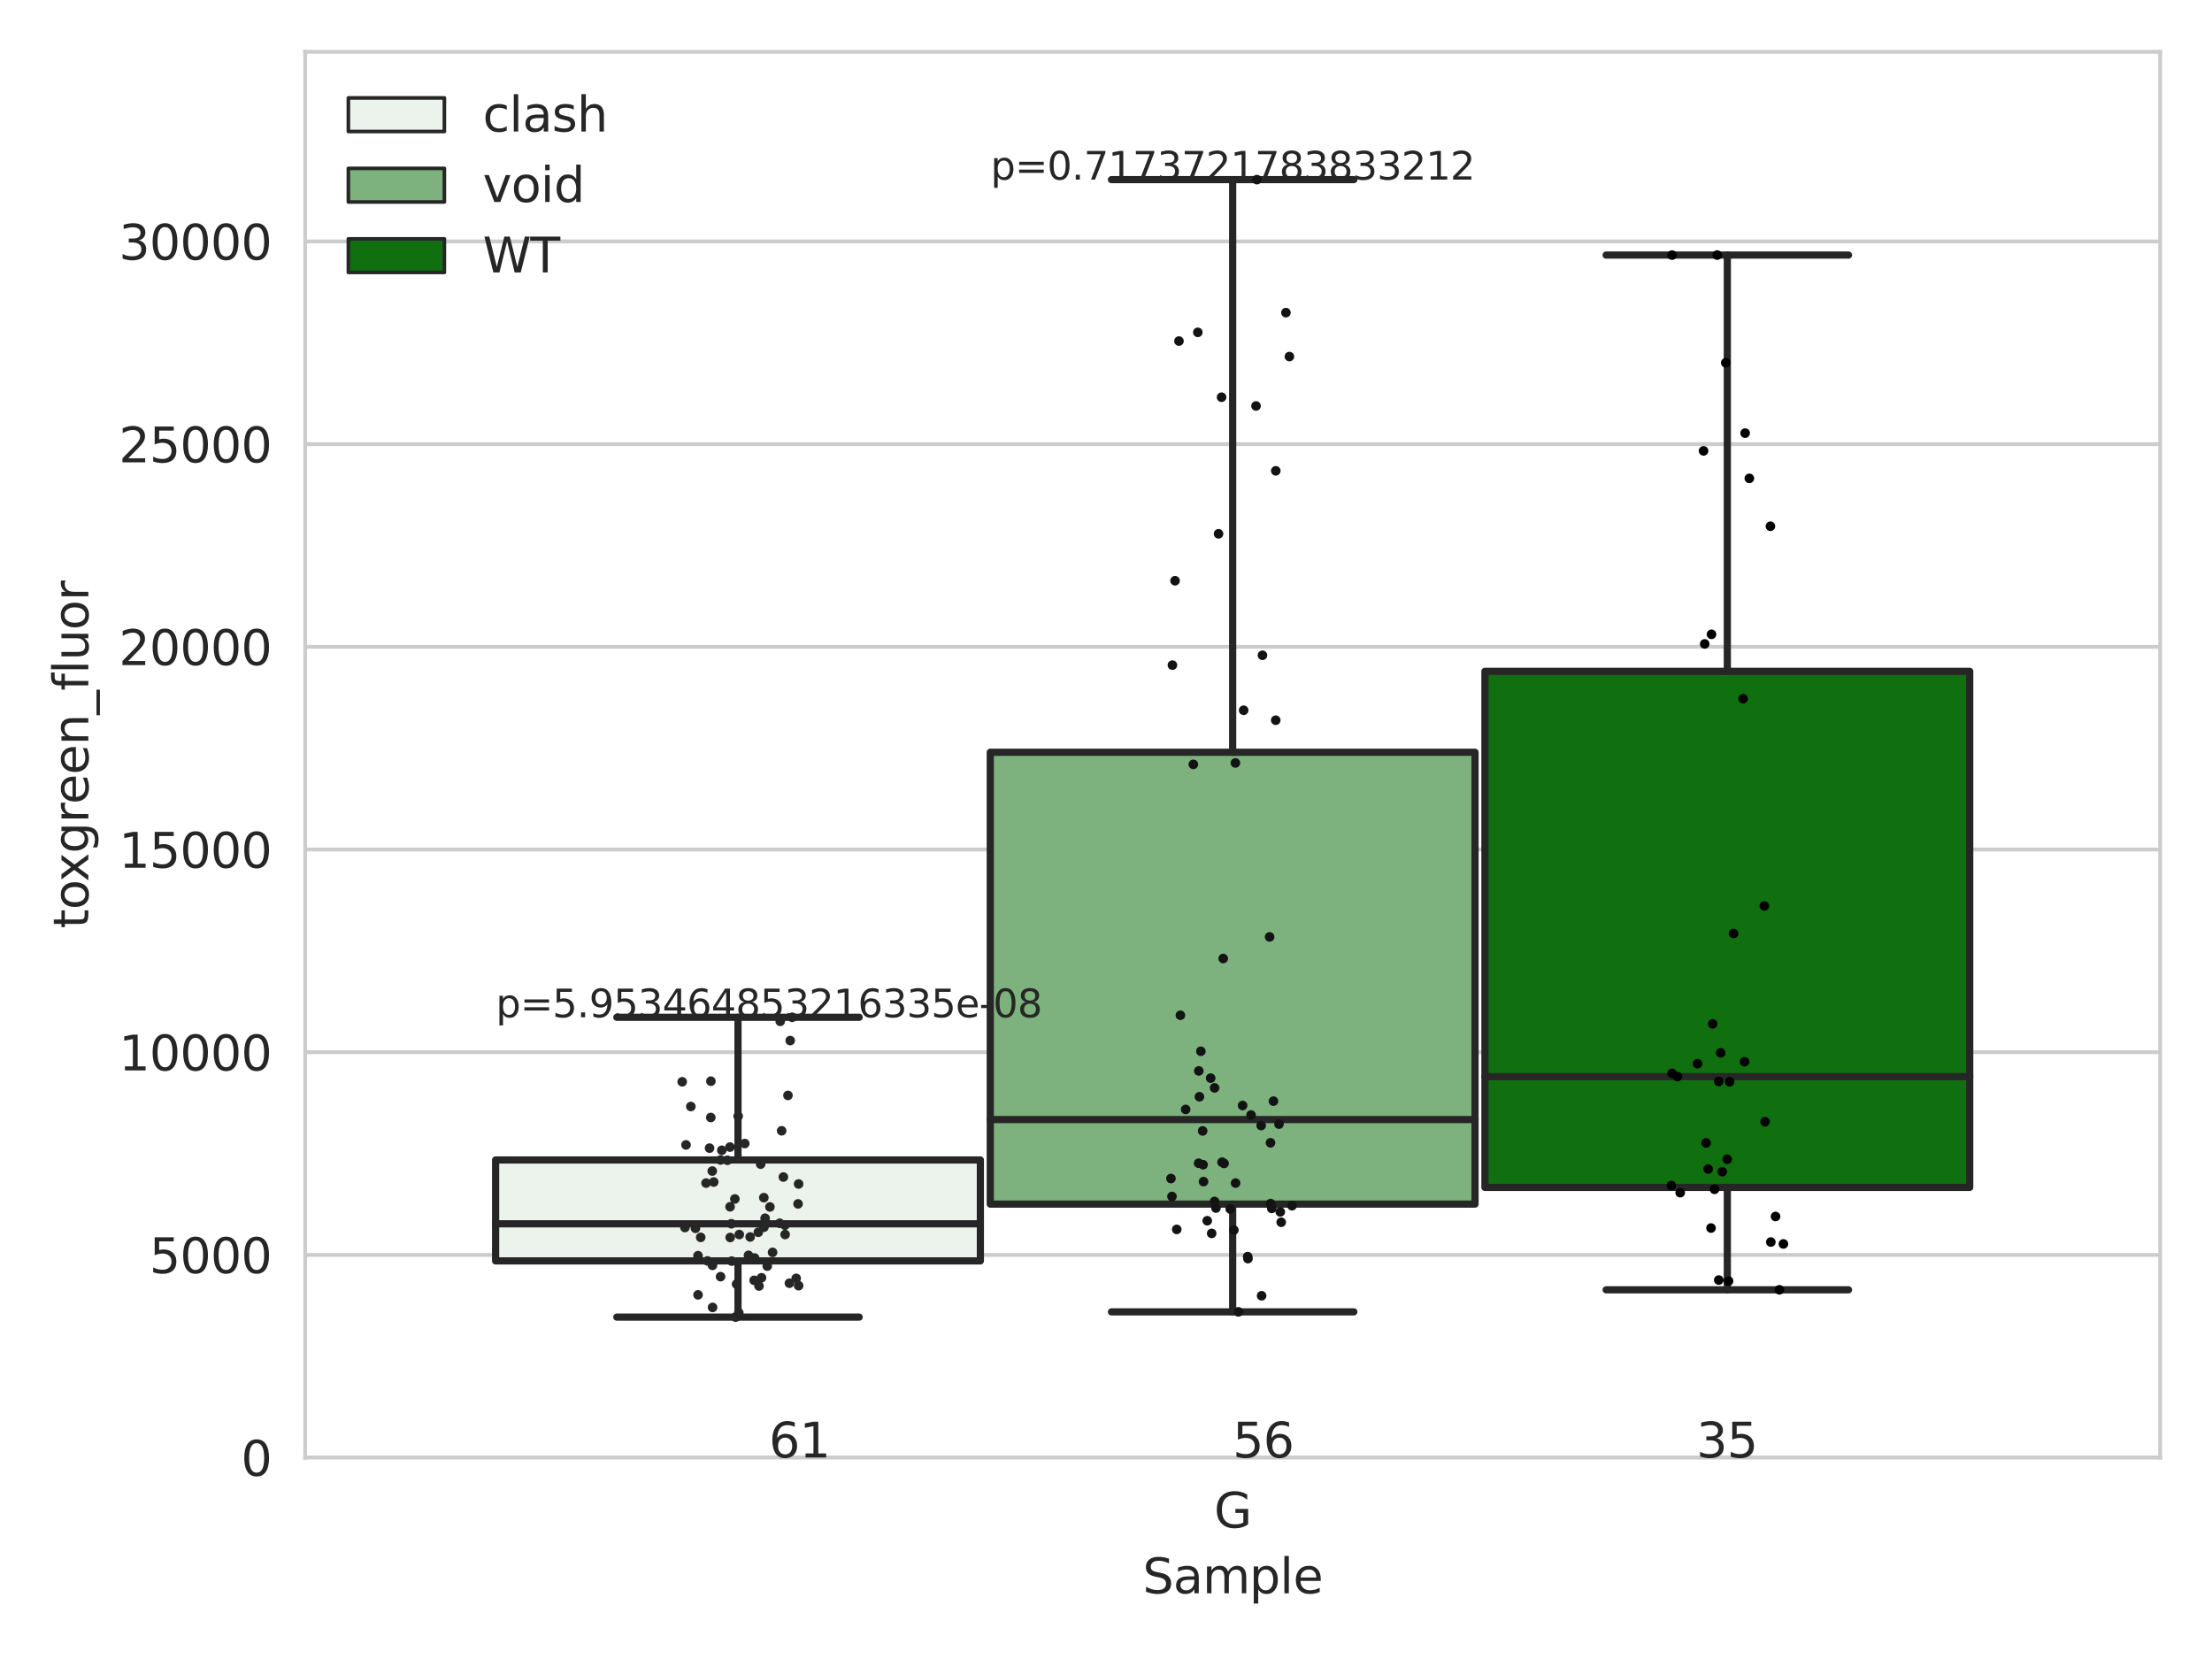 <?xml version="1.0" encoding="utf-8" standalone="no"?>
<!DOCTYPE svg PUBLIC "-//W3C//DTD SVG 1.1//EN"
  "http://www.w3.org/Graphics/SVG/1.1/DTD/svg11.dtd">
<svg xmlns:xlink="http://www.w3.org/1999/xlink" width="460.8pt" height="345.6pt" viewBox="0 0 460.8 345.6" xmlns="http://www.w3.org/2000/svg" version="1.1">
 <defs>
  <style type="text/css">*{stroke-linejoin: round; stroke-linecap: butt}</style>
 </defs>
 <g id="figure_1">
  <g id="patch_1">
   <path d="M 0 345.6 
L 460.8 345.6 
L 460.8 0 
L 0 0 
z
" style="fill: #ffffff"/>
  </g>
  <g id="axes_1">
   <g id="patch_2">
    <path d="M 63.571 303.64 
L 450 303.64 
L 450 10.8 
L 63.571 10.8 
z
" style="fill: #ffffff"/>
   </g>
   <g id="matplotlib.axis_1">
    <g id="xtick_1">
     <g id="text_1">
      <!-- G -->
      <g style="fill: #262626" transform="translate(252.911 318.238)scale(0.1 -0.1)">
       <defs>
        <path id="DejaVuSans-47" d="M 3809 666 
L 3809 1919 
L 2778 1919 
L 2778 2438 
L 4434 2438 
L 4434 434 
Q 4069 175 3628 42 
Q 3188 -91 2688 -91 
Q 1594 -91 976 548 
Q 359 1188 359 2328 
Q 359 3472 976 4111 
Q 1594 4750 2688 4750 
Q 3144 4750 3555 4637 
Q 3966 4525 4313 4306 
L 4313 3634 
Q 3963 3931 3569 4081 
Q 3175 4231 2741 4231 
Q 1884 4231 1454 3753 
Q 1025 3275 1025 2328 
Q 1025 1384 1454 906 
Q 1884 428 2741 428 
Q 3075 428 3337 486 
Q 3600 544 3809 666 
z
" transform="scale(0.016)"/>
       </defs>
       <use xlink:href="#DejaVuSans-47"/>
      </g>
     </g>
    </g>
    <g id="text_2">
     <!-- Sample -->
     <g style="fill: #262626" transform="translate(238.037 331.917)scale(0.1 -0.1)">
      <defs>
       <path id="DejaVuSans-53" d="M 3425 4513 
L 3425 3897 
Q 3066 4069 2747 4153 
Q 2428 4238 2131 4238 
Q 1616 4238 1336 4038 
Q 1056 3838 1056 3469 
Q 1056 3159 1242 3001 
Q 1428 2844 1947 2747 
L 2328 2669 
Q 3034 2534 3370 2195 
Q 3706 1856 3706 1288 
Q 3706 609 3251 259 
Q 2797 -91 1919 -91 
Q 1588 -91 1214 -16 
Q 841 59 441 206 
L 441 856 
Q 825 641 1194 531 
Q 1563 422 1919 422 
Q 2459 422 2753 634 
Q 3047 847 3047 1241 
Q 3047 1584 2836 1778 
Q 2625 1972 2144 2069 
L 1759 2144 
Q 1053 2284 737 2584 
Q 422 2884 422 3419 
Q 422 4038 858 4394 
Q 1294 4750 2059 4750 
Q 2388 4750 2728 4690 
Q 3069 4631 3425 4513 
z
" transform="scale(0.016)"/>
       <path id="DejaVuSans-61" d="M 2194 1759 
Q 1497 1759 1228 1600 
Q 959 1441 959 1056 
Q 959 750 1161 570 
Q 1363 391 1709 391 
Q 2188 391 2477 730 
Q 2766 1069 2766 1631 
L 2766 1759 
L 2194 1759 
z
M 3341 1997 
L 3341 0 
L 2766 0 
L 2766 531 
Q 2569 213 2275 61 
Q 1981 -91 1556 -91 
Q 1019 -91 701 211 
Q 384 513 384 1019 
Q 384 1609 779 1909 
Q 1175 2209 1959 2209 
L 2766 2209 
L 2766 2266 
Q 2766 2663 2505 2880 
Q 2244 3097 1772 3097 
Q 1472 3097 1187 3025 
Q 903 2953 641 2809 
L 641 3341 
Q 956 3463 1253 3523 
Q 1550 3584 1831 3584 
Q 2591 3584 2966 3190 
Q 3341 2797 3341 1997 
z
" transform="scale(0.016)"/>
       <path id="DejaVuSans-6d" d="M 3328 2828 
Q 3544 3216 3844 3400 
Q 4144 3584 4550 3584 
Q 5097 3584 5394 3201 
Q 5691 2819 5691 2113 
L 5691 0 
L 5113 0 
L 5113 2094 
Q 5113 2597 4934 2840 
Q 4756 3084 4391 3084 
Q 3944 3084 3684 2787 
Q 3425 2491 3425 1978 
L 3425 0 
L 2847 0 
L 2847 2094 
Q 2847 2600 2669 2842 
Q 2491 3084 2119 3084 
Q 1678 3084 1418 2786 
Q 1159 2488 1159 1978 
L 1159 0 
L 581 0 
L 581 3500 
L 1159 3500 
L 1159 2956 
Q 1356 3278 1631 3431 
Q 1906 3584 2284 3584 
Q 2666 3584 2933 3390 
Q 3200 3197 3328 2828 
z
" transform="scale(0.016)"/>
       <path id="DejaVuSans-70" d="M 1159 525 
L 1159 -1331 
L 581 -1331 
L 581 3500 
L 1159 3500 
L 1159 2969 
Q 1341 3281 1617 3432 
Q 1894 3584 2278 3584 
Q 2916 3584 3314 3078 
Q 3713 2572 3713 1747 
Q 3713 922 3314 415 
Q 2916 -91 2278 -91 
Q 1894 -91 1617 61 
Q 1341 213 1159 525 
z
M 3116 1747 
Q 3116 2381 2855 2742 
Q 2594 3103 2138 3103 
Q 1681 3103 1420 2742 
Q 1159 2381 1159 1747 
Q 1159 1113 1420 752 
Q 1681 391 2138 391 
Q 2594 391 2855 752 
Q 3116 1113 3116 1747 
z
" transform="scale(0.016)"/>
       <path id="DejaVuSans-6c" d="M 603 4863 
L 1178 4863 
L 1178 0 
L 603 0 
L 603 4863 
z
" transform="scale(0.016)"/>
       <path id="DejaVuSans-65" d="M 3597 1894 
L 3597 1613 
L 953 1613 
Q 991 1019 1311 708 
Q 1631 397 2203 397 
Q 2534 397 2845 478 
Q 3156 559 3463 722 
L 3463 178 
Q 3153 47 2828 -22 
Q 2503 -91 2169 -91 
Q 1331 -91 842 396 
Q 353 884 353 1716 
Q 353 2575 817 3079 
Q 1281 3584 2069 3584 
Q 2775 3584 3186 3129 
Q 3597 2675 3597 1894 
z
M 3022 2063 
Q 3016 2534 2758 2815 
Q 2500 3097 2075 3097 
Q 1594 3097 1305 2825 
Q 1016 2553 972 2059 
L 3022 2063 
z
" transform="scale(0.016)"/>
      </defs>
      <use xlink:href="#DejaVuSans-53"/>
      <use xlink:href="#DejaVuSans-61" x="63.477"/>
      <use xlink:href="#DejaVuSans-6d" x="124.756"/>
      <use xlink:href="#DejaVuSans-70" x="222.168"/>
      <use xlink:href="#DejaVuSans-6c" x="285.645"/>
      <use xlink:href="#DejaVuSans-65" x="313.428"/>
     </g>
    </g>
   </g>
   <g id="matplotlib.axis_2">
    <g id="ytick_1">
     <g id="line2d_1">
      <path d="M 63.571 303.64 
L 450 303.64 
" clip-path="url(#p4c6f802b1c)" style="fill: none; stroke: #cccccc; stroke-width: 0.8; stroke-linecap: round"/>
     </g>
     <g id="text_3">
      <!-- 0 -->
      <g style="fill: #262626" transform="translate(50.209 307.439)scale(0.1 -0.1)">
       <defs>
        <path id="DejaVuSans-30" d="M 2034 4250 
Q 1547 4250 1301 3770 
Q 1056 3291 1056 2328 
Q 1056 1369 1301 889 
Q 1547 409 2034 409 
Q 2525 409 2770 889 
Q 3016 1369 3016 2328 
Q 3016 3291 2770 3770 
Q 2525 4250 2034 4250 
z
M 2034 4750 
Q 2819 4750 3233 4129 
Q 3647 3509 3647 2328 
Q 3647 1150 3233 529 
Q 2819 -91 2034 -91 
Q 1250 -91 836 529 
Q 422 1150 422 2328 
Q 422 3509 836 4129 
Q 1250 4750 2034 4750 
z
" transform="scale(0.016)"/>
       </defs>
       <use xlink:href="#DejaVuSans-30"/>
      </g>
     </g>
    </g>
    <g id="ytick_2">
     <g id="line2d_2">
      <path d="M 63.571 261.416 
L 450 261.416 
" clip-path="url(#p4c6f802b1c)" style="fill: none; stroke: #cccccc; stroke-width: 0.8; stroke-linecap: round"/>
     </g>
     <g id="text_4">
      <!-- 5000 -->
      <g style="fill: #262626" transform="translate(31.121 265.215)scale(0.1 -0.1)">
       <defs>
        <path id="DejaVuSans-35" d="M 691 4666 
L 3169 4666 
L 3169 4134 
L 1269 4134 
L 1269 2991 
Q 1406 3038 1543 3061 
Q 1681 3084 1819 3084 
Q 2600 3084 3056 2656 
Q 3513 2228 3513 1497 
Q 3513 744 3044 326 
Q 2575 -91 1722 -91 
Q 1428 -91 1123 -41 
Q 819 9 494 109 
L 494 744 
Q 775 591 1075 516 
Q 1375 441 1709 441 
Q 2250 441 2565 725 
Q 2881 1009 2881 1497 
Q 2881 1984 2565 2268 
Q 2250 2553 1709 2553 
Q 1456 2553 1204 2497 
Q 953 2441 691 2322 
L 691 4666 
z
" transform="scale(0.016)"/>
       </defs>
       <use xlink:href="#DejaVuSans-35"/>
       <use xlink:href="#DejaVuSans-30" x="63.623"/>
       <use xlink:href="#DejaVuSans-30" x="127.246"/>
       <use xlink:href="#DejaVuSans-30" x="190.869"/>
      </g>
     </g>
    </g>
    <g id="ytick_3">
     <g id="line2d_3">
      <path d="M 63.571 219.192 
L 450 219.192 
" clip-path="url(#p4c6f802b1c)" style="fill: none; stroke: #cccccc; stroke-width: 0.8; stroke-linecap: round"/>
     </g>
     <g id="text_5">
      <!-- 10000 -->
      <g style="fill: #262626" transform="translate(24.759 222.991)scale(0.1 -0.1)">
       <defs>
        <path id="DejaVuSans-31" d="M 794 531 
L 1825 531 
L 1825 4091 
L 703 3866 
L 703 4441 
L 1819 4666 
L 2450 4666 
L 2450 531 
L 3481 531 
L 3481 0 
L 794 0 
L 794 531 
z
" transform="scale(0.016)"/>
       </defs>
       <use xlink:href="#DejaVuSans-31"/>
       <use xlink:href="#DejaVuSans-30" x="63.623"/>
       <use xlink:href="#DejaVuSans-30" x="127.246"/>
       <use xlink:href="#DejaVuSans-30" x="190.869"/>
       <use xlink:href="#DejaVuSans-30" x="254.492"/>
      </g>
     </g>
    </g>
    <g id="ytick_4">
     <g id="line2d_4">
      <path d="M 63.571 176.968 
L 450 176.968 
" clip-path="url(#p4c6f802b1c)" style="fill: none; stroke: #cccccc; stroke-width: 0.8; stroke-linecap: round"/>
     </g>
     <g id="text_6">
      <!-- 15000 -->
      <g style="fill: #262626" transform="translate(24.759 180.767)scale(0.1 -0.1)">
       <use xlink:href="#DejaVuSans-31"/>
       <use xlink:href="#DejaVuSans-35" x="63.623"/>
       <use xlink:href="#DejaVuSans-30" x="127.246"/>
       <use xlink:href="#DejaVuSans-30" x="190.869"/>
       <use xlink:href="#DejaVuSans-30" x="254.492"/>
      </g>
     </g>
    </g>
    <g id="ytick_5">
     <g id="line2d_5">
      <path d="M 63.571 134.744 
L 450 134.744 
" clip-path="url(#p4c6f802b1c)" style="fill: none; stroke: #cccccc; stroke-width: 0.8; stroke-linecap: round"/>
     </g>
     <g id="text_7">
      <!-- 20000 -->
      <g style="fill: #262626" transform="translate(24.759 138.543)scale(0.1 -0.1)">
       <defs>
        <path id="DejaVuSans-32" d="M 1228 531 
L 3431 531 
L 3431 0 
L 469 0 
L 469 531 
Q 828 903 1448 1529 
Q 2069 2156 2228 2338 
Q 2531 2678 2651 2914 
Q 2772 3150 2772 3378 
Q 2772 3750 2511 3984 
Q 2250 4219 1831 4219 
Q 1534 4219 1204 4116 
Q 875 4013 500 3803 
L 500 4441 
Q 881 4594 1212 4672 
Q 1544 4750 1819 4750 
Q 2544 4750 2975 4387 
Q 3406 4025 3406 3419 
Q 3406 3131 3298 2873 
Q 3191 2616 2906 2266 
Q 2828 2175 2409 1742 
Q 1991 1309 1228 531 
z
" transform="scale(0.016)"/>
       </defs>
       <use xlink:href="#DejaVuSans-32"/>
       <use xlink:href="#DejaVuSans-30" x="63.623"/>
       <use xlink:href="#DejaVuSans-30" x="127.246"/>
       <use xlink:href="#DejaVuSans-30" x="190.869"/>
       <use xlink:href="#DejaVuSans-30" x="254.492"/>
      </g>
     </g>
    </g>
    <g id="ytick_6">
     <g id="line2d_6">
      <path d="M 63.571 92.519 
L 450 92.519 
" clip-path="url(#p4c6f802b1c)" style="fill: none; stroke: #cccccc; stroke-width: 0.8; stroke-linecap: round"/>
     </g>
     <g id="text_8">
      <!-- 25000 -->
      <g style="fill: #262626" transform="translate(24.759 96.319)scale(0.1 -0.1)">
       <use xlink:href="#DejaVuSans-32"/>
       <use xlink:href="#DejaVuSans-35" x="63.623"/>
       <use xlink:href="#DejaVuSans-30" x="127.246"/>
       <use xlink:href="#DejaVuSans-30" x="190.869"/>
       <use xlink:href="#DejaVuSans-30" x="254.492"/>
      </g>
     </g>
    </g>
    <g id="ytick_7">
     <g id="line2d_7">
      <path d="M 63.571 50.295 
L 450 50.295 
" clip-path="url(#p4c6f802b1c)" style="fill: none; stroke: #cccccc; stroke-width: 0.8; stroke-linecap: round"/>
     </g>
     <g id="text_9">
      <!-- 30000 -->
      <g style="fill: #262626" transform="translate(24.759 54.095)scale(0.1 -0.1)">
       <defs>
        <path id="DejaVuSans-33" d="M 2597 2516 
Q 3050 2419 3304 2112 
Q 3559 1806 3559 1356 
Q 3559 666 3084 287 
Q 2609 -91 1734 -91 
Q 1441 -91 1130 -33 
Q 819 25 488 141 
L 488 750 
Q 750 597 1062 519 
Q 1375 441 1716 441 
Q 2309 441 2620 675 
Q 2931 909 2931 1356 
Q 2931 1769 2642 2001 
Q 2353 2234 1838 2234 
L 1294 2234 
L 1294 2753 
L 1863 2753 
Q 2328 2753 2575 2939 
Q 2822 3125 2822 3475 
Q 2822 3834 2567 4026 
Q 2313 4219 1838 4219 
Q 1578 4219 1281 4162 
Q 984 4106 628 3988 
L 628 4550 
Q 988 4650 1302 4700 
Q 1616 4750 1894 4750 
Q 2613 4750 3031 4423 
Q 3450 4097 3450 3541 
Q 3450 3153 3228 2886 
Q 3006 2619 2597 2516 
z
" transform="scale(0.016)"/>
       </defs>
       <use xlink:href="#DejaVuSans-33"/>
       <use xlink:href="#DejaVuSans-30" x="63.623"/>
       <use xlink:href="#DejaVuSans-30" x="127.246"/>
       <use xlink:href="#DejaVuSans-30" x="190.869"/>
       <use xlink:href="#DejaVuSans-30" x="254.492"/>
      </g>
     </g>
    </g>
    <g id="text_10">
     <!-- toxgreen_fluor -->
     <g style="fill: #262626" transform="translate(18.401 193.415)rotate(-90)scale(0.1 -0.1)">
      <defs>
       <path id="DejaVuSans-74" d="M 1172 4494 
L 1172 3500 
L 2356 3500 
L 2356 3053 
L 1172 3053 
L 1172 1153 
Q 1172 725 1289 603 
Q 1406 481 1766 481 
L 2356 481 
L 2356 0 
L 1766 0 
Q 1100 0 847 248 
Q 594 497 594 1153 
L 594 3053 
L 172 3053 
L 172 3500 
L 594 3500 
L 594 4494 
L 1172 4494 
z
" transform="scale(0.016)"/>
       <path id="DejaVuSans-6f" d="M 1959 3097 
Q 1497 3097 1228 2736 
Q 959 2375 959 1747 
Q 959 1119 1226 758 
Q 1494 397 1959 397 
Q 2419 397 2687 759 
Q 2956 1122 2956 1747 
Q 2956 2369 2687 2733 
Q 2419 3097 1959 3097 
z
M 1959 3584 
Q 2709 3584 3137 3096 
Q 3566 2609 3566 1747 
Q 3566 888 3137 398 
Q 2709 -91 1959 -91 
Q 1206 -91 779 398 
Q 353 888 353 1747 
Q 353 2609 779 3096 
Q 1206 3584 1959 3584 
z
" transform="scale(0.016)"/>
       <path id="DejaVuSans-78" d="M 3513 3500 
L 2247 1797 
L 3578 0 
L 2900 0 
L 1881 1375 
L 863 0 
L 184 0 
L 1544 1831 
L 300 3500 
L 978 3500 
L 1906 2253 
L 2834 3500 
L 3513 3500 
z
" transform="scale(0.016)"/>
       <path id="DejaVuSans-67" d="M 2906 1791 
Q 2906 2416 2648 2759 
Q 2391 3103 1925 3103 
Q 1463 3103 1205 2759 
Q 947 2416 947 1791 
Q 947 1169 1205 825 
Q 1463 481 1925 481 
Q 2391 481 2648 825 
Q 2906 1169 2906 1791 
z
M 3481 434 
Q 3481 -459 3084 -895 
Q 2688 -1331 1869 -1331 
Q 1566 -1331 1297 -1286 
Q 1028 -1241 775 -1147 
L 775 -588 
Q 1028 -725 1275 -790 
Q 1522 -856 1778 -856 
Q 2344 -856 2625 -561 
Q 2906 -266 2906 331 
L 2906 616 
Q 2728 306 2450 153 
Q 2172 0 1784 0 
Q 1141 0 747 490 
Q 353 981 353 1791 
Q 353 2603 747 3093 
Q 1141 3584 1784 3584 
Q 2172 3584 2450 3431 
Q 2728 3278 2906 2969 
L 2906 3500 
L 3481 3500 
L 3481 434 
z
" transform="scale(0.016)"/>
       <path id="DejaVuSans-72" d="M 2631 2963 
Q 2534 3019 2420 3045 
Q 2306 3072 2169 3072 
Q 1681 3072 1420 2755 
Q 1159 2438 1159 1844 
L 1159 0 
L 581 0 
L 581 3500 
L 1159 3500 
L 1159 2956 
Q 1341 3275 1631 3429 
Q 1922 3584 2338 3584 
Q 2397 3584 2469 3576 
Q 2541 3569 2628 3553 
L 2631 2963 
z
" transform="scale(0.016)"/>
       <path id="DejaVuSans-6e" d="M 3513 2113 
L 3513 0 
L 2938 0 
L 2938 2094 
Q 2938 2591 2744 2837 
Q 2550 3084 2163 3084 
Q 1697 3084 1428 2787 
Q 1159 2491 1159 1978 
L 1159 0 
L 581 0 
L 581 3500 
L 1159 3500 
L 1159 2956 
Q 1366 3272 1645 3428 
Q 1925 3584 2291 3584 
Q 2894 3584 3203 3211 
Q 3513 2838 3513 2113 
z
" transform="scale(0.016)"/>
       <path id="DejaVuSans-5f" d="M 3263 -1063 
L 3263 -1509 
L -63 -1509 
L -63 -1063 
L 3263 -1063 
z
" transform="scale(0.016)"/>
       <path id="DejaVuSans-66" d="M 2375 4863 
L 2375 4384 
L 1825 4384 
Q 1516 4384 1395 4259 
Q 1275 4134 1275 3809 
L 1275 3500 
L 2222 3500 
L 2222 3053 
L 1275 3053 
L 1275 0 
L 697 0 
L 697 3053 
L 147 3053 
L 147 3500 
L 697 3500 
L 697 3744 
Q 697 4328 969 4595 
Q 1241 4863 1831 4863 
L 2375 4863 
z
" transform="scale(0.016)"/>
       <path id="DejaVuSans-75" d="M 544 1381 
L 544 3500 
L 1119 3500 
L 1119 1403 
Q 1119 906 1312 657 
Q 1506 409 1894 409 
Q 2359 409 2629 706 
Q 2900 1003 2900 1516 
L 2900 3500 
L 3475 3500 
L 3475 0 
L 2900 0 
L 2900 538 
Q 2691 219 2414 64 
Q 2138 -91 1772 -91 
Q 1169 -91 856 284 
Q 544 659 544 1381 
z
M 1991 3584 
L 1991 3584 
z
" transform="scale(0.016)"/>
      </defs>
      <use xlink:href="#DejaVuSans-74"/>
      <use xlink:href="#DejaVuSans-6f" x="39.209"/>
      <use xlink:href="#DejaVuSans-78" x="97.266"/>
      <use xlink:href="#DejaVuSans-67" x="156.445"/>
      <use xlink:href="#DejaVuSans-72" x="219.922"/>
      <use xlink:href="#DejaVuSans-65" x="258.785"/>
      <use xlink:href="#DejaVuSans-65" x="320.309"/>
      <use xlink:href="#DejaVuSans-6e" x="381.832"/>
      <use xlink:href="#DejaVuSans-5f" x="445.211"/>
      <use xlink:href="#DejaVuSans-66" x="495.211"/>
      <use xlink:href="#DejaVuSans-6c" x="530.416"/>
      <use xlink:href="#DejaVuSans-75" x="558.199"/>
      <use xlink:href="#DejaVuSans-6f" x="621.578"/>
      <use xlink:href="#DejaVuSans-72" x="682.76"/>
     </g>
    </g>
   </g>
   <g id="patch_3">
    <path d="M 103.245 262.672 
L 204.231 262.672 
L 204.231 241.642 
L 103.245 241.642 
L 103.245 262.672 
z
" clip-path="url(#p4c6f802b1c)" style="fill: #ecf2ec; stroke: #262626; stroke-width: 1.5; stroke-linejoin: miter"/>
   </g>
   <g id="patch_4">
    <path d="M 206.292 250.838 
L 307.279 250.838 
L 307.279 156.708 
L 206.292 156.708 
L 206.292 250.838 
z
" clip-path="url(#p4c6f802b1c)" style="fill: #7db17d; stroke: #262626; stroke-width: 1.5; stroke-linejoin: miter"/>
   </g>
   <g id="patch_5">
    <path d="M 309.34 247.358 
L 410.327 247.358 
L 410.327 139.845 
L 309.34 139.845 
L 309.34 247.358 
z
" clip-path="url(#p4c6f802b1c)" style="fill: #107010; stroke: #262626; stroke-width: 1.5; stroke-linejoin: miter"/>
   </g>
   <g id="patch_6">
    <path d="M 256.786 303.64 
L 256.786 303.64 
L 256.786 303.64 
L 256.786 303.64 
z
" clip-path="url(#p4c6f802b1c)" style="fill: #ecf2ec; stroke: #262626; stroke-width: 0.75; stroke-linejoin: miter"/>
   </g>
   <g id="patch_7">
    <path d="M 256.786 303.64 
L 256.786 303.64 
L 256.786 303.64 
L 256.786 303.64 
z
" clip-path="url(#p4c6f802b1c)" style="fill: #7db17d; stroke: #262626; stroke-width: 0.75; stroke-linejoin: miter"/>
   </g>
   <g id="patch_8">
    <path d="M 256.786 303.64 
L 256.786 303.64 
L 256.786 303.64 
L 256.786 303.64 
z
" clip-path="url(#p4c6f802b1c)" style="fill: #107010; stroke: #262626; stroke-width: 0.75; stroke-linejoin: miter"/>
   </g>
   <g id="PathCollection_1"/>
   <g id="PathCollection_2"/>
   <g id="PathCollection_3"/>
   <g id="line2d_8">
    <path d="M 153.738 262.672 
L 153.738 274.376 
" clip-path="url(#p4c6f802b1c)" style="fill: none; stroke: #262626; stroke-width: 1.5; stroke-linecap: round"/>
   </g>
   <g id="line2d_9">
    <path d="M 153.738 241.642 
L 153.738 211.917 
" clip-path="url(#p4c6f802b1c)" style="fill: none; stroke: #262626; stroke-width: 1.5; stroke-linecap: round"/>
   </g>
   <g id="line2d_10">
    <path d="M 128.491 274.376 
L 178.985 274.376 
" clip-path="url(#p4c6f802b1c)" style="fill: none; stroke: #262626; stroke-width: 1.5; stroke-linecap: round"/>
   </g>
   <g id="line2d_11">
    <path d="M 128.491 211.917 
L 178.985 211.917 
" clip-path="url(#p4c6f802b1c)" style="fill: none; stroke: #262626; stroke-width: 1.5; stroke-linecap: round"/>
   </g>
   <g id="line2d_12"/>
   <g id="line2d_13">
    <path d="M 256.786 250.838 
L 256.786 273.281 
" clip-path="url(#p4c6f802b1c)" style="fill: none; stroke: #262626; stroke-width: 1.5; stroke-linecap: round"/>
   </g>
   <g id="line2d_14">
    <path d="M 256.786 156.708 
L 256.786 37.422 
" clip-path="url(#p4c6f802b1c)" style="fill: none; stroke: #262626; stroke-width: 1.5; stroke-linecap: round"/>
   </g>
   <g id="line2d_15">
    <path d="M 231.539 273.281 
L 282.032 273.281 
" clip-path="url(#p4c6f802b1c)" style="fill: none; stroke: #262626; stroke-width: 1.5; stroke-linecap: round"/>
   </g>
   <g id="line2d_16">
    <path d="M 231.539 37.422 
L 282.032 37.422 
" clip-path="url(#p4c6f802b1c)" style="fill: none; stroke: #262626; stroke-width: 1.5; stroke-linecap: round"/>
   </g>
   <g id="line2d_17"/>
   <g id="line2d_18">
    <path d="M 359.833 247.358 
L 359.833 268.692 
" clip-path="url(#p4c6f802b1c)" style="fill: none; stroke: #262626; stroke-width: 1.5; stroke-linecap: round"/>
   </g>
   <g id="line2d_19">
    <path d="M 359.833 139.845 
L 359.833 53.136 
" clip-path="url(#p4c6f802b1c)" style="fill: none; stroke: #262626; stroke-width: 1.5; stroke-linecap: round"/>
   </g>
   <g id="line2d_20">
    <path d="M 334.587 268.692 
L 385.08 268.692 
" clip-path="url(#p4c6f802b1c)" style="fill: none; stroke: #262626; stroke-width: 1.5; stroke-linecap: round"/>
   </g>
   <g id="line2d_21">
    <path d="M 334.587 53.136 
L 385.08 53.136 
" clip-path="url(#p4c6f802b1c)" style="fill: none; stroke: #262626; stroke-width: 1.5; stroke-linecap: round"/>
   </g>
   <g id="line2d_22"/>
   <g id="line2d_23">
    <path d="M 103.245 254.934 
L 204.231 254.934 
" clip-path="url(#p4c6f802b1c)" style="fill: none; stroke: #262626; stroke-width: 1.5; stroke-linecap: round"/>
   </g>
   <g id="line2d_24">
    <path d="M 206.292 233.225 
L 307.279 233.225 
" clip-path="url(#p4c6f802b1c)" style="fill: none; stroke: #262626; stroke-width: 1.5; stroke-linecap: round"/>
   </g>
   <g id="line2d_25">
    <path d="M 309.34 224.27 
L 410.327 224.27 
" clip-path="url(#p4c6f802b1c)" style="fill: none; stroke: #262626; stroke-width: 1.5; stroke-linecap: round"/>
   </g>
   <g id="patch_9">
    <path d="M 63.571 303.64 
L 63.571 10.8 
" style="fill: none; stroke: #cccccc; stroke-width: 0.8; stroke-linejoin: miter; stroke-linecap: square"/>
   </g>
   <g id="patch_10">
    <path d="M 450 303.64 
L 450 10.8 
" style="fill: none; stroke: #cccccc; stroke-width: 0.8; stroke-linejoin: miter; stroke-linecap: square"/>
   </g>
   <g id="patch_11">
    <path d="M 63.571 303.64 
L 450 303.64 
" style="fill: none; stroke: #cccccc; stroke-width: 0.8; stroke-linejoin: miter; stroke-linecap: square"/>
   </g>
   <g id="patch_12">
    <path d="M 63.571 10.8 
L 450 10.8 
" style="fill: none; stroke: #cccccc; stroke-width: 0.8; stroke-linejoin: miter; stroke-linecap: square"/>
   </g>
   <g id="PathCollection_4">
    <defs>
     <path id="C0_0_e634f70467" d="M 0 1 
C 0.265 1 0.52 0.895 0.707 0.707 
C 0.895 0.52 1 0.265 1 -0 
C 1 -0.265 0.895 -0.52 0.707 -0.707 
C 0.52 -0.895 0.265 -1 0 -1 
C -0.265 -1 -0.52 -0.895 -0.707 -0.707 
C -0.895 -0.52 -1 -0.265 -1 0 
C -1 0.265 -0.895 0.52 -0.707 0.707 
C -0.52 0.895 -0.265 1 0 1 
z
"/>
    </defs>
    <g clip-path="url(#p4c6f802b1c)">
     <use xlink:href="#C0_0_e634f70467" x="148.444" y="272.359" style="fill: #262626"/>
    </g>
    <g clip-path="url(#p4c6f802b1c)">
     <use xlink:href="#C0_0_e634f70467" x="164.146" y="228.195" style="fill: #262626"/>
    </g>
    <g clip-path="url(#p4c6f802b1c)">
     <use xlink:href="#C0_0_e634f70467" x="150.37" y="239.621" style="fill: #262626"/>
    </g>
    <g clip-path="url(#p4c6f802b1c)">
     <use xlink:href="#C0_0_e634f70467" x="162.536" y="212.764" style="fill: #262626"/>
    </g>
    <g clip-path="url(#p4c6f802b1c)">
     <use xlink:href="#C0_0_e634f70467" x="150.109" y="241.642" style="fill: #262626"/>
    </g>
    <g clip-path="url(#p4c6f802b1c)">
     <use xlink:href="#C0_0_e634f70467" x="163.517" y="255.226" style="fill: #262626"/>
    </g>
    <g clip-path="url(#p4c6f802b1c)">
     <use xlink:href="#C0_0_e634f70467" x="163.558" y="257.171" style="fill: #262626"/>
    </g>
    <g clip-path="url(#p4c6f802b1c)">
     <use xlink:href="#C0_0_e634f70467" x="166.362" y="246.646" style="fill: #262626"/>
    </g>
    <g clip-path="url(#p4c6f802b1c)">
     <use xlink:href="#C0_0_e634f70467" x="143.915" y="230.506" style="fill: #262626"/>
    </g>
    <g clip-path="url(#p4c6f802b1c)">
     <use xlink:href="#C0_0_e634f70467" x="147.084" y="246.456" style="fill: #262626"/>
    </g>
    <g clip-path="url(#p4c6f802b1c)">
     <use xlink:href="#C0_0_e634f70467" x="165.861" y="266.305" style="fill: #262626"/>
    </g>
    <g clip-path="url(#p4c6f802b1c)">
     <use xlink:href="#C0_0_e634f70467" x="158.635" y="266.181" style="fill: #262626"/>
    </g>
    <g clip-path="url(#p4c6f802b1c)">
     <use xlink:href="#C0_0_e634f70467" x="148.095" y="225.23" style="fill: #262626"/>
    </g>
    <g clip-path="url(#p4c6f802b1c)">
     <use xlink:href="#C0_0_e634f70467" x="157.965" y="256.707" style="fill: #262626"/>
    </g>
    <g clip-path="url(#p4c6f802b1c)">
     <use xlink:href="#C0_0_e634f70467" x="162.426" y="254.825" style="fill: #262626"/>
    </g>
    <g clip-path="url(#p4c6f802b1c)">
     <use xlink:href="#C0_0_e634f70467" x="159.121" y="249.494" style="fill: #262626"/>
    </g>
    <g clip-path="url(#p4c6f802b1c)">
     <use xlink:href="#C0_0_e634f70467" x="145.409" y="261.58" style="fill: #262626"/>
    </g>
    <g clip-path="url(#p4c6f802b1c)">
     <use xlink:href="#C0_0_e634f70467" x="162.832" y="235.565" style="fill: #262626"/>
    </g>
    <g clip-path="url(#p4c6f802b1c)">
     <use xlink:href="#C0_0_e634f70467" x="153.245" y="274.376" style="fill: #262626"/>
    </g>
    <g clip-path="url(#p4c6f802b1c)">
     <use xlink:href="#C0_0_e634f70467" x="157.103" y="266.715" style="fill: #262626"/>
    </g>
    <g clip-path="url(#p4c6f802b1c)">
     <use xlink:href="#C0_0_e634f70467" x="158.462" y="242.508" style="fill: #262626"/>
    </g>
    <g clip-path="url(#p4c6f802b1c)">
     <use xlink:href="#C0_0_e634f70467" x="163.191" y="245.198" style="fill: #262626"/>
    </g>
    <g clip-path="url(#p4c6f802b1c)">
     <use xlink:href="#C0_0_e634f70467" x="148.423" y="263.599" style="fill: #262626"/>
    </g>
    <g clip-path="url(#p4c6f802b1c)">
     <use xlink:href="#C0_0_e634f70467" x="155.924" y="261.506" style="fill: #262626"/>
    </g>
    <g clip-path="url(#p4c6f802b1c)">
     <use xlink:href="#C0_0_e634f70467" x="159.384" y="253.779" style="fill: #262626"/>
    </g>
    <g clip-path="url(#p4c6f802b1c)">
     <use xlink:href="#C0_0_e634f70467" x="165.025" y="211.917" style="fill: #262626"/>
    </g>
    <g clip-path="url(#p4c6f802b1c)">
     <use xlink:href="#C0_0_e634f70467" x="150.103" y="265.952" style="fill: #262626"/>
    </g>
    <g clip-path="url(#p4c6f802b1c)">
     <use xlink:href="#C0_0_e634f70467" x="156.272" y="257.684" style="fill: #262626"/>
    </g>
    <g clip-path="url(#p4c6f802b1c)">
     <use xlink:href="#C0_0_e634f70467" x="154.006" y="257.172" style="fill: #262626"/>
    </g>
    <g clip-path="url(#p4c6f802b1c)">
     <use xlink:href="#C0_0_e634f70467" x="153.775" y="232.517" style="fill: #262626"/>
    </g>
    <g clip-path="url(#p4c6f802b1c)">
     <use xlink:href="#C0_0_e634f70467" x="164.447" y="267.319" style="fill: #262626"/>
    </g>
    <g clip-path="url(#p4c6f802b1c)">
     <use xlink:href="#C0_0_e634f70467" x="166.37" y="267.831" style="fill: #262626"/>
    </g>
    <g clip-path="url(#p4c6f802b1c)">
     <use xlink:href="#C0_0_e634f70467" x="159.834" y="263.753" style="fill: #262626"/>
    </g>
    <g clip-path="url(#p4c6f802b1c)">
     <use xlink:href="#C0_0_e634f70467" x="152.113" y="257.791" style="fill: #262626"/>
    </g>
    <g clip-path="url(#p4c6f802b1c)">
     <use xlink:href="#C0_0_e634f70467" x="166.25" y="250.792" style="fill: #262626"/>
    </g>
    <g clip-path="url(#p4c6f802b1c)">
     <use xlink:href="#C0_0_e634f70467" x="148.379" y="243.956" style="fill: #262626"/>
    </g>
    <g clip-path="url(#p4c6f802b1c)">
     <use xlink:href="#C0_0_e634f70467" x="152.089" y="251.392" style="fill: #262626"/>
    </g>
    <g clip-path="url(#p4c6f802b1c)">
     <use xlink:href="#C0_0_e634f70467" x="157.194" y="262.061" style="fill: #262626"/>
    </g>
    <g clip-path="url(#p4c6f802b1c)">
     <use xlink:href="#C0_0_e634f70467" x="152.425" y="262.711" style="fill: #262626"/>
    </g>
    <g clip-path="url(#p4c6f802b1c)">
     <use xlink:href="#C0_0_e634f70467" x="142.686" y="255.713" style="fill: #262626"/>
    </g>
    <g clip-path="url(#p4c6f802b1c)">
     <use xlink:href="#C0_0_e634f70467" x="153.085" y="249.765" style="fill: #262626"/>
    </g>
    <g clip-path="url(#p4c6f802b1c)">
     <use xlink:href="#C0_0_e634f70467" x="144.878" y="255.881" style="fill: #262626"/>
    </g>
    <g clip-path="url(#p4c6f802b1c)">
     <use xlink:href="#C0_0_e634f70467" x="152.358" y="254.934" style="fill: #262626"/>
    </g>
    <g clip-path="url(#p4c6f802b1c)">
     <use xlink:href="#C0_0_e634f70467" x="158.118" y="267.898" style="fill: #262626"/>
    </g>
    <g clip-path="url(#p4c6f802b1c)">
     <use xlink:href="#C0_0_e634f70467" x="147.812" y="239.176" style="fill: #262626"/>
    </g>
    <g clip-path="url(#p4c6f802b1c)">
     <use xlink:href="#C0_0_e634f70467" x="142.114" y="225.356" style="fill: #262626"/>
    </g>
    <g clip-path="url(#p4c6f802b1c)">
     <use xlink:href="#C0_0_e634f70467" x="153.901" y="273.49" style="fill: #262626"/>
    </g>
    <g clip-path="url(#p4c6f802b1c)">
     <use xlink:href="#C0_0_e634f70467" x="152.065" y="238.957" style="fill: #262626"/>
    </g>
    <g clip-path="url(#p4c6f802b1c)">
     <use xlink:href="#C0_0_e634f70467" x="148.074" y="232.796" style="fill: #262626"/>
    </g>
    <g clip-path="url(#p4c6f802b1c)">
     <use xlink:href="#C0_0_e634f70467" x="147.389" y="262.672" style="fill: #262626"/>
    </g>
    <g clip-path="url(#p4c6f802b1c)">
     <use xlink:href="#C0_0_e634f70467" x="164.613" y="216.773" style="fill: #262626"/>
    </g>
    <g clip-path="url(#p4c6f802b1c)">
     <use xlink:href="#C0_0_e634f70467" x="145.969" y="257.766" style="fill: #262626"/>
    </g>
    <g clip-path="url(#p4c6f802b1c)">
     <use xlink:href="#C0_0_e634f70467" x="153.444" y="267.5" style="fill: #262626"/>
    </g>
    <g clip-path="url(#p4c6f802b1c)">
     <use xlink:href="#C0_0_e634f70467" x="160.941" y="260.893" style="fill: #262626"/>
    </g>
    <g clip-path="url(#p4c6f802b1c)">
     <use xlink:href="#C0_0_e634f70467" x="145.414" y="269.74" style="fill: #262626"/>
    </g>
    <g clip-path="url(#p4c6f802b1c)">
     <use xlink:href="#C0_0_e634f70467" x="151.529" y="241.709" style="fill: #262626"/>
    </g>
    <g clip-path="url(#p4c6f802b1c)">
     <use xlink:href="#C0_0_e634f70467" x="148.683" y="246.236" style="fill: #262626"/>
    </g>
    <g clip-path="url(#p4c6f802b1c)">
     <use xlink:href="#C0_0_e634f70467" x="155.15" y="238.226" style="fill: #262626"/>
    </g>
    <g clip-path="url(#p4c6f802b1c)">
     <use xlink:href="#C0_0_e634f70467" x="142.907" y="238.504" style="fill: #262626"/>
    </g>
    <g clip-path="url(#p4c6f802b1c)">
     <use xlink:href="#C0_0_e634f70467" x="160.387" y="251.43" style="fill: #262626"/>
    </g>
    <g clip-path="url(#p4c6f802b1c)">
     <use xlink:href="#C0_0_e634f70467" x="159.137" y="255.658" style="fill: #262626"/>
    </g>
   </g>
   <g id="PathCollection_5">
    <defs>
     <path id="C1_0_36d48ad495" d="M 0 1 
C 0.265 1 0.52 0.895 0.707 0.707 
C 0.895 0.52 1 0.265 1 -0 
C 1 -0.265 0.895 -0.52 0.707 -0.707 
C 0.52 -0.895 0.265 -1 0 -1 
C -0.265 -1 -0.52 -0.895 -0.707 -0.707 
C -0.895 -0.52 -1 -0.265 -1 0 
C -1 0.265 -0.895 0.52 -0.707 0.707 
C -0.52 0.895 -0.265 1 0 1 
z
"/>
    </defs>
    <g clip-path="url(#p4c6f802b1c)">
     <use xlink:href="#C1_0_36d48ad495" x="266.898" y="254.617" style="fill: #131313"/>
    </g>
    <g clip-path="url(#p4c6f802b1c)">
     <use xlink:href="#C1_0_36d48ad495" x="250.722" y="246.15" style="fill: #131313"/>
    </g>
    <g clip-path="url(#p4c6f802b1c)">
     <use xlink:href="#C1_0_36d48ad495" x="262.725" y="234.471" style="fill: #131313"/>
    </g>
    <g clip-path="url(#p4c6f802b1c)">
     <use xlink:href="#C1_0_36d48ad495" x="269.149" y="251.172" style="fill: #131313"/>
    </g>
    <g clip-path="url(#p4c6f802b1c)">
     <use xlink:href="#C1_0_36d48ad495" x="249.727" y="223.095" style="fill: #131313"/>
    </g>
    <g clip-path="url(#p4c6f802b1c)">
     <use xlink:href="#C1_0_36d48ad495" x="259.912" y="261.769" style="fill: #131313"/>
    </g>
    <g clip-path="url(#p4c6f802b1c)">
     <use xlink:href="#C1_0_36d48ad495" x="266.704" y="252.461" style="fill: #131313"/>
    </g>
    <g clip-path="url(#p4c6f802b1c)">
     <use xlink:href="#C1_0_36d48ad495" x="254.582" y="242.105" style="fill: #131313"/>
    </g>
    <g clip-path="url(#p4c6f802b1c)">
     <use xlink:href="#C1_0_36d48ad495" x="257.358" y="158.932" style="fill: #131313"/>
    </g>
    <g clip-path="url(#p4c6f802b1c)">
     <use xlink:href="#C1_0_36d48ad495" x="256.283" y="251.856" style="fill: #131313"/>
    </g>
    <g clip-path="url(#p4c6f802b1c)">
     <use xlink:href="#C1_0_36d48ad495" x="259.075" y="147.958" style="fill: #131313"/>
    </g>
    <g clip-path="url(#p4c6f802b1c)">
     <use xlink:href="#C1_0_36d48ad495" x="250.535" y="235.594" style="fill: #131313"/>
    </g>
    <g clip-path="url(#p4c6f802b1c)">
     <use xlink:href="#C1_0_36d48ad495" x="248.591" y="159.233" style="fill: #131313"/>
    </g>
    <g clip-path="url(#p4c6f802b1c)">
     <use xlink:href="#C1_0_36d48ad495" x="253.019" y="250.282" style="fill: #131313"/>
    </g>
    <g clip-path="url(#p4c6f802b1c)">
     <use xlink:href="#C1_0_36d48ad495" x="265.283" y="229.387" style="fill: #131313"/>
    </g>
    <g clip-path="url(#p4c6f802b1c)">
     <use xlink:href="#C1_0_36d48ad495" x="264.701" y="250.727" style="fill: #131313"/>
    </g>
    <g clip-path="url(#p4c6f802b1c)">
     <use xlink:href="#C1_0_36d48ad495" x="260.616" y="232.28" style="fill: #131313"/>
    </g>
    <g clip-path="url(#p4c6f802b1c)">
     <use xlink:href="#C1_0_36d48ad495" x="261.652" y="84.568" style="fill: #131313"/>
    </g>
    <g clip-path="url(#p4c6f802b1c)">
     <use xlink:href="#C1_0_36d48ad495" x="245.598" y="71.051" style="fill: #131313"/>
    </g>
    <g clip-path="url(#p4c6f802b1c)">
     <use xlink:href="#C1_0_36d48ad495" x="243.932" y="245.505" style="fill: #131313"/>
    </g>
    <g clip-path="url(#p4c6f802b1c)">
     <use xlink:href="#C1_0_36d48ad495" x="250.624" y="242.628" style="fill: #131313"/>
    </g>
    <g clip-path="url(#p4c6f802b1c)">
     <use xlink:href="#C1_0_36d48ad495" x="267.882" y="65.126" style="fill: #131313"/>
    </g>
    <g clip-path="url(#p4c6f802b1c)">
     <use xlink:href="#C1_0_36d48ad495" x="253.304" y="251.662" style="fill: #131313"/>
    </g>
    <g clip-path="url(#p4c6f802b1c)">
     <use xlink:href="#C1_0_36d48ad495" x="250.163" y="219.001" style="fill: #131313"/>
    </g>
    <g clip-path="url(#p4c6f802b1c)">
     <use xlink:href="#C1_0_36d48ad495" x="257.037" y="256.245" style="fill: #131313"/>
    </g>
    <g clip-path="url(#p4c6f802b1c)">
     <use xlink:href="#C1_0_36d48ad495" x="249.529" y="69.233" style="fill: #131313"/>
    </g>
    <g clip-path="url(#p4c6f802b1c)">
     <use xlink:href="#C1_0_36d48ad495" x="257.393" y="246.459" style="fill: #131313"/>
    </g>
    <g clip-path="url(#p4c6f802b1c)">
     <use xlink:href="#C1_0_36d48ad495" x="244.785" y="120.981" style="fill: #131313"/>
    </g>
    <g clip-path="url(#p4c6f802b1c)">
     <use xlink:href="#C1_0_36d48ad495" x="254.474" y="82.748" style="fill: #131313"/>
    </g>
    <g clip-path="url(#p4c6f802b1c)">
     <use xlink:href="#C1_0_36d48ad495" x="244.237" y="138.557" style="fill: #131313"/>
    </g>
    <g clip-path="url(#p4c6f802b1c)">
     <use xlink:href="#C1_0_36d48ad495" x="261.834" y="37.422" style="fill: #131313"/>
    </g>
    <g clip-path="url(#p4c6f802b1c)">
     <use xlink:href="#C1_0_36d48ad495" x="265.768" y="98.083" style="fill: #131313"/>
    </g>
    <g clip-path="url(#p4c6f802b1c)">
     <use xlink:href="#C1_0_36d48ad495" x="264.669" y="238.066" style="fill: #131313"/>
    </g>
    <g clip-path="url(#p4c6f802b1c)">
     <use xlink:href="#C1_0_36d48ad495" x="249.859" y="228.473" style="fill: #131313"/>
    </g>
    <g clip-path="url(#p4c6f802b1c)">
     <use xlink:href="#C1_0_36d48ad495" x="254.816" y="199.673" style="fill: #131313"/>
    </g>
    <g clip-path="url(#p4c6f802b1c)">
     <use xlink:href="#C1_0_36d48ad495" x="245.898" y="211.496" style="fill: #131313"/>
    </g>
    <g clip-path="url(#p4c6f802b1c)">
     <use xlink:href="#C1_0_36d48ad495" x="266.436" y="234.17" style="fill: #131313"/>
    </g>
    <g clip-path="url(#p4c6f802b1c)">
     <use xlink:href="#C1_0_36d48ad495" x="258.857" y="230.293" style="fill: #131313"/>
    </g>
    <g clip-path="url(#p4c6f802b1c)">
     <use xlink:href="#C1_0_36d48ad495" x="259.971" y="262.192" style="fill: #131313"/>
    </g>
    <g clip-path="url(#p4c6f802b1c)">
     <use xlink:href="#C1_0_36d48ad495" x="244.143" y="249.248" style="fill: #131313"/>
    </g>
    <g clip-path="url(#p4c6f802b1c)">
     <use xlink:href="#C1_0_36d48ad495" x="257.979" y="273.281" style="fill: #131313"/>
    </g>
    <g clip-path="url(#p4c6f802b1c)">
     <use xlink:href="#C1_0_36d48ad495" x="245.135" y="256.107" style="fill: #131313"/>
    </g>
    <g clip-path="url(#p4c6f802b1c)">
     <use xlink:href="#C1_0_36d48ad495" x="246.995" y="231.114" style="fill: #131313"/>
    </g>
    <g clip-path="url(#p4c6f802b1c)">
     <use xlink:href="#C1_0_36d48ad495" x="264.931" y="251.739" style="fill: #131313"/>
    </g>
    <g clip-path="url(#p4c6f802b1c)">
     <use xlink:href="#C1_0_36d48ad495" x="253.844" y="111.201" style="fill: #131313"/>
    </g>
    <g clip-path="url(#p4c6f802b1c)">
     <use xlink:href="#C1_0_36d48ad495" x="265.759" y="150.034" style="fill: #131313"/>
    </g>
    <g clip-path="url(#p4c6f802b1c)">
     <use xlink:href="#C1_0_36d48ad495" x="252.413" y="256.939" style="fill: #131313"/>
    </g>
    <g clip-path="url(#p4c6f802b1c)">
     <use xlink:href="#C1_0_36d48ad495" x="252.205" y="224.599" style="fill: #131313"/>
    </g>
    <g clip-path="url(#p4c6f802b1c)">
     <use xlink:href="#C1_0_36d48ad495" x="264.482" y="195.173" style="fill: #131313"/>
    </g>
    <g clip-path="url(#p4c6f802b1c)">
     <use xlink:href="#C1_0_36d48ad495" x="254.996" y="242.362" style="fill: #131313"/>
    </g>
    <g clip-path="url(#p4c6f802b1c)">
     <use xlink:href="#C1_0_36d48ad495" x="253.021" y="226.626" style="fill: #131313"/>
    </g>
    <g clip-path="url(#p4c6f802b1c)">
     <use xlink:href="#C1_0_36d48ad495" x="262.817" y="269.928" style="fill: #131313"/>
    </g>
    <g clip-path="url(#p4c6f802b1c)">
     <use xlink:href="#C1_0_36d48ad495" x="262.997" y="136.505" style="fill: #131313"/>
    </g>
    <g clip-path="url(#p4c6f802b1c)">
     <use xlink:href="#C1_0_36d48ad495" x="249.7" y="242.318" style="fill: #131313"/>
    </g>
    <g clip-path="url(#p4c6f802b1c)">
     <use xlink:href="#C1_0_36d48ad495" x="268.604" y="74.278" style="fill: #131313"/>
    </g>
    <g clip-path="url(#p4c6f802b1c)">
     <use xlink:href="#C1_0_36d48ad495" x="251.491" y="254.301" style="fill: #131313"/>
    </g>
   </g>
   <g id="PathCollection_6">
    <defs>
     <path id="C2_0_ac79fe19af" d="M 0 1 
C 0.265 1 0.52 0.895 0.707 0.707 
C 0.895 0.52 1 0.265 1 -0 
C 1 -0.265 0.895 -0.52 0.707 -0.707 
C 0.52 -0.895 0.265 -1 0 -1 
C -0.265 -1 -0.52 -0.895 -0.707 -0.707 
C -0.895 -0.52 -1 -0.265 -1 0 
C -1 0.265 -0.895 0.52 -0.707 0.707 
C -0.52 0.895 -0.265 1 0 1 
z
"/>
    </defs>
    <g clip-path="url(#p4c6f802b1c)">
     <use xlink:href="#C2_0_ac79fe19af" x="356.436" y="255.822"/>
    </g>
    <g clip-path="url(#p4c6f802b1c)">
     <use xlink:href="#C2_0_ac79fe19af" x="357.167" y="247.754"/>
    </g>
    <g clip-path="url(#p4c6f802b1c)">
     <use xlink:href="#C2_0_ac79fe19af" x="370.678" y="268.692"/>
    </g>
    <g clip-path="url(#p4c6f802b1c)">
     <use xlink:href="#C2_0_ac79fe19af" x="367.541" y="188.728"/>
    </g>
    <g clip-path="url(#p4c6f802b1c)">
     <use xlink:href="#C2_0_ac79fe19af" x="356.791" y="213.29"/>
    </g>
    <g clip-path="url(#p4c6f802b1c)">
     <use xlink:href="#C2_0_ac79fe19af" x="358.052" y="225.29"/>
    </g>
    <g clip-path="url(#p4c6f802b1c)">
     <use xlink:href="#C2_0_ac79fe19af" x="358.446" y="219.333"/>
    </g>
    <g clip-path="url(#p4c6f802b1c)">
     <use xlink:href="#C2_0_ac79fe19af" x="354.882" y="93.925"/>
    </g>
    <g clip-path="url(#p4c6f802b1c)">
     <use xlink:href="#C2_0_ac79fe19af" x="349.44" y="224.27"/>
    </g>
    <g clip-path="url(#p4c6f802b1c)">
     <use xlink:href="#C2_0_ac79fe19af" x="348.323" y="53.145"/>
    </g>
    <g clip-path="url(#p4c6f802b1c)">
     <use xlink:href="#C2_0_ac79fe19af" x="359.505" y="75.574"/>
    </g>
    <g clip-path="url(#p4c6f802b1c)">
     <use xlink:href="#C2_0_ac79fe19af" x="363.544" y="90.229"/>
    </g>
    <g clip-path="url(#p4c6f802b1c)">
     <use xlink:href="#C2_0_ac79fe19af" x="353.63" y="221.592"/>
    </g>
    <g clip-path="url(#p4c6f802b1c)">
     <use xlink:href="#C2_0_ac79fe19af" x="364.423" y="99.654"/>
    </g>
    <g clip-path="url(#p4c6f802b1c)">
     <use xlink:href="#C2_0_ac79fe19af" x="357.719" y="53.136"/>
    </g>
    <g clip-path="url(#p4c6f802b1c)">
     <use xlink:href="#C2_0_ac79fe19af" x="359.807" y="241.496"/>
    </g>
    <g clip-path="url(#p4c6f802b1c)">
     <use xlink:href="#C2_0_ac79fe19af" x="358.054" y="266.663"/>
    </g>
    <g clip-path="url(#p4c6f802b1c)">
     <use xlink:href="#C2_0_ac79fe19af" x="350.016" y="248.458"/>
    </g>
    <g clip-path="url(#p4c6f802b1c)">
     <use xlink:href="#C2_0_ac79fe19af" x="360.316" y="225.349"/>
    </g>
    <g clip-path="url(#p4c6f802b1c)">
     <use xlink:href="#C2_0_ac79fe19af" x="368.896" y="258.74"/>
    </g>
    <g clip-path="url(#p4c6f802b1c)">
     <use xlink:href="#C2_0_ac79fe19af" x="356.537" y="132.138"/>
    </g>
    <g clip-path="url(#p4c6f802b1c)">
     <use xlink:href="#C2_0_ac79fe19af" x="348.328" y="223.582"/>
    </g>
    <g clip-path="url(#p4c6f802b1c)">
     <use xlink:href="#C2_0_ac79fe19af" x="371.519" y="259.134"/>
    </g>
    <g clip-path="url(#p4c6f802b1c)">
     <use xlink:href="#C2_0_ac79fe19af" x="367.697" y="233.68"/>
    </g>
    <g clip-path="url(#p4c6f802b1c)">
     <use xlink:href="#C2_0_ac79fe19af" x="363.12" y="145.551"/>
    </g>
    <g clip-path="url(#p4c6f802b1c)">
     <use xlink:href="#C2_0_ac79fe19af" x="355.12" y="134.139"/>
    </g>
    <g clip-path="url(#p4c6f802b1c)">
     <use xlink:href="#C2_0_ac79fe19af" x="363.431" y="221.166"/>
    </g>
    <g clip-path="url(#p4c6f802b1c)">
     <use xlink:href="#C2_0_ac79fe19af" x="358.773" y="244.08"/>
    </g>
    <g clip-path="url(#p4c6f802b1c)">
     <use xlink:href="#C2_0_ac79fe19af" x="355.843" y="243.53"/>
    </g>
    <g clip-path="url(#p4c6f802b1c)">
     <use xlink:href="#C2_0_ac79fe19af" x="361.136" y="194.461"/>
    </g>
    <g clip-path="url(#p4c6f802b1c)">
     <use xlink:href="#C2_0_ac79fe19af" x="369.881" y="253.417"/>
    </g>
    <g clip-path="url(#p4c6f802b1c)">
     <use xlink:href="#C2_0_ac79fe19af" x="360.091" y="266.863"/>
    </g>
    <g clip-path="url(#p4c6f802b1c)">
     <use xlink:href="#C2_0_ac79fe19af" x="368.809" y="109.63"/>
    </g>
    <g clip-path="url(#p4c6f802b1c)">
     <use xlink:href="#C2_0_ac79fe19af" x="348.16" y="246.962"/>
    </g>
    <g clip-path="url(#p4c6f802b1c)">
     <use xlink:href="#C2_0_ac79fe19af" x="355.411" y="238.083"/>
    </g>
   </g>
   <g id="text_11">
    <!-- 61 -->
    <g style="fill: #262626" transform="translate(160.178 303.626)scale(0.1 -0.1)">
     <defs>
      <path id="DejaVuSans-36" d="M 2113 2584 
Q 1688 2584 1439 2293 
Q 1191 2003 1191 1497 
Q 1191 994 1439 701 
Q 1688 409 2113 409 
Q 2538 409 2786 701 
Q 3034 994 3034 1497 
Q 3034 2003 2786 2293 
Q 2538 2584 2113 2584 
z
M 3366 4563 
L 3366 3988 
Q 3128 4100 2886 4159 
Q 2644 4219 2406 4219 
Q 1781 4219 1451 3797 
Q 1122 3375 1075 2522 
Q 1259 2794 1537 2939 
Q 1816 3084 2150 3084 
Q 2853 3084 3261 2657 
Q 3669 2231 3669 1497 
Q 3669 778 3244 343 
Q 2819 -91 2113 -91 
Q 1303 -91 875 529 
Q 447 1150 447 2328 
Q 447 3434 972 4092 
Q 1497 4750 2381 4750 
Q 2619 4750 2861 4703 
Q 3103 4656 3366 4563 
z
" transform="scale(0.016)"/>
     </defs>
     <use xlink:href="#DejaVuSans-36"/>
     <use xlink:href="#DejaVuSans-31" x="63.623"/>
    </g>
   </g>
   <g id="text_12">
    <!-- p=5.953464853216335e-08 -->
    <g style="fill: #262626" transform="translate(103.302 211.916)scale(0.08 -0.08)">
     <defs>
      <path id="DejaVuSans-3d" d="M 678 2906 
L 4684 2906 
L 4684 2381 
L 678 2381 
L 678 2906 
z
M 678 1631 
L 4684 1631 
L 4684 1100 
L 678 1100 
L 678 1631 
z
" transform="scale(0.016)"/>
      <path id="DejaVuSans-2e" d="M 684 794 
L 1344 794 
L 1344 0 
L 684 0 
L 684 794 
z
" transform="scale(0.016)"/>
      <path id="DejaVuSans-39" d="M 703 97 
L 703 672 
Q 941 559 1184 500 
Q 1428 441 1663 441 
Q 2288 441 2617 861 
Q 2947 1281 2994 2138 
Q 2813 1869 2534 1725 
Q 2256 1581 1919 1581 
Q 1219 1581 811 2004 
Q 403 2428 403 3163 
Q 403 3881 828 4315 
Q 1253 4750 1959 4750 
Q 2769 4750 3195 4129 
Q 3622 3509 3622 2328 
Q 3622 1225 3098 567 
Q 2575 -91 1691 -91 
Q 1453 -91 1209 -44 
Q 966 3 703 97 
z
M 1959 2075 
Q 2384 2075 2632 2365 
Q 2881 2656 2881 3163 
Q 2881 3666 2632 3958 
Q 2384 4250 1959 4250 
Q 1534 4250 1286 3958 
Q 1038 3666 1038 3163 
Q 1038 2656 1286 2365 
Q 1534 2075 1959 2075 
z
" transform="scale(0.016)"/>
      <path id="DejaVuSans-34" d="M 2419 4116 
L 825 1625 
L 2419 1625 
L 2419 4116 
z
M 2253 4666 
L 3047 4666 
L 3047 1625 
L 3713 1625 
L 3713 1100 
L 3047 1100 
L 3047 0 
L 2419 0 
L 2419 1100 
L 313 1100 
L 313 1709 
L 2253 4666 
z
" transform="scale(0.016)"/>
      <path id="DejaVuSans-38" d="M 2034 2216 
Q 1584 2216 1326 1975 
Q 1069 1734 1069 1313 
Q 1069 891 1326 650 
Q 1584 409 2034 409 
Q 2484 409 2743 651 
Q 3003 894 3003 1313 
Q 3003 1734 2745 1975 
Q 2488 2216 2034 2216 
z
M 1403 2484 
Q 997 2584 770 2862 
Q 544 3141 544 3541 
Q 544 4100 942 4425 
Q 1341 4750 2034 4750 
Q 2731 4750 3128 4425 
Q 3525 4100 3525 3541 
Q 3525 3141 3298 2862 
Q 3072 2584 2669 2484 
Q 3125 2378 3379 2068 
Q 3634 1759 3634 1313 
Q 3634 634 3220 271 
Q 2806 -91 2034 -91 
Q 1263 -91 848 271 
Q 434 634 434 1313 
Q 434 1759 690 2068 
Q 947 2378 1403 2484 
z
M 1172 3481 
Q 1172 3119 1398 2916 
Q 1625 2713 2034 2713 
Q 2441 2713 2670 2916 
Q 2900 3119 2900 3481 
Q 2900 3844 2670 4047 
Q 2441 4250 2034 4250 
Q 1625 4250 1398 4047 
Q 1172 3844 1172 3481 
z
" transform="scale(0.016)"/>
      <path id="DejaVuSans-2d" d="M 313 2009 
L 1997 2009 
L 1997 1497 
L 313 1497 
L 313 2009 
z
" transform="scale(0.016)"/>
     </defs>
     <use xlink:href="#DejaVuSans-70"/>
     <use xlink:href="#DejaVuSans-3d" x="63.477"/>
     <use xlink:href="#DejaVuSans-35" x="147.266"/>
     <use xlink:href="#DejaVuSans-2e" x="210.889"/>
     <use xlink:href="#DejaVuSans-39" x="242.676"/>
     <use xlink:href="#DejaVuSans-35" x="306.299"/>
     <use xlink:href="#DejaVuSans-33" x="369.922"/>
     <use xlink:href="#DejaVuSans-34" x="433.545"/>
     <use xlink:href="#DejaVuSans-36" x="497.168"/>
     <use xlink:href="#DejaVuSans-34" x="560.791"/>
     <use xlink:href="#DejaVuSans-38" x="624.414"/>
     <use xlink:href="#DejaVuSans-35" x="688.037"/>
     <use xlink:href="#DejaVuSans-33" x="751.66"/>
     <use xlink:href="#DejaVuSans-32" x="815.283"/>
     <use xlink:href="#DejaVuSans-31" x="878.906"/>
     <use xlink:href="#DejaVuSans-36" x="942.529"/>
     <use xlink:href="#DejaVuSans-33" x="1006.152"/>
     <use xlink:href="#DejaVuSans-33" x="1069.775"/>
     <use xlink:href="#DejaVuSans-35" x="1133.398"/>
     <use xlink:href="#DejaVuSans-65" x="1197.021"/>
     <use xlink:href="#DejaVuSans-2d" x="1258.545"/>
     <use xlink:href="#DejaVuSans-30" x="1294.629"/>
     <use xlink:href="#DejaVuSans-38" x="1358.252"/>
    </g>
   </g>
   <g id="text_13">
    <!-- 56 -->
    <g style="fill: #262626" transform="translate(256.786 303.626)scale(0.1 -0.1)">
     <use xlink:href="#DejaVuSans-35"/>
     <use xlink:href="#DejaVuSans-36" x="63.623"/>
    </g>
   </g>
   <g id="text_14">
    <!-- p=0.7173721783833212 -->
    <g style="fill: #262626" transform="translate(206.358 37.421)scale(0.08 -0.08)">
     <defs>
      <path id="DejaVuSans-37" d="M 525 4666 
L 3525 4666 
L 3525 4397 
L 1831 0 
L 1172 0 
L 2766 4134 
L 525 4134 
L 525 4666 
z
" transform="scale(0.016)"/>
     </defs>
     <use xlink:href="#DejaVuSans-70"/>
     <use xlink:href="#DejaVuSans-3d" x="63.477"/>
     <use xlink:href="#DejaVuSans-30" x="147.266"/>
     <use xlink:href="#DejaVuSans-2e" x="210.889"/>
     <use xlink:href="#DejaVuSans-37" x="242.676"/>
     <use xlink:href="#DejaVuSans-31" x="306.299"/>
     <use xlink:href="#DejaVuSans-37" x="369.922"/>
     <use xlink:href="#DejaVuSans-33" x="433.545"/>
     <use xlink:href="#DejaVuSans-37" x="497.168"/>
     <use xlink:href="#DejaVuSans-32" x="560.791"/>
     <use xlink:href="#DejaVuSans-31" x="624.414"/>
     <use xlink:href="#DejaVuSans-37" x="688.037"/>
     <use xlink:href="#DejaVuSans-38" x="751.66"/>
     <use xlink:href="#DejaVuSans-33" x="815.283"/>
     <use xlink:href="#DejaVuSans-38" x="878.906"/>
     <use xlink:href="#DejaVuSans-33" x="942.529"/>
     <use xlink:href="#DejaVuSans-33" x="1006.152"/>
     <use xlink:href="#DejaVuSans-32" x="1069.775"/>
     <use xlink:href="#DejaVuSans-31" x="1133.398"/>
     <use xlink:href="#DejaVuSans-32" x="1197.021"/>
    </g>
   </g>
   <g id="text_15">
    <!-- 35 -->
    <g style="fill: #262626" transform="translate(353.393 303.626)scale(0.1 -0.1)">
     <use xlink:href="#DejaVuSans-33"/>
     <use xlink:href="#DejaVuSans-35" x="63.623"/>
    </g>
   </g>
   <g id="legend_1">
    <g id="patch_13">
     <path d="M 72.571 27.398 
L 92.571 27.398 
L 92.571 20.398 
L 72.571 20.398 
z
" style="fill: #ecf2ec; stroke: #262626; stroke-width: 0.75; stroke-linejoin: miter"/>
    </g>
    <g id="text_16">
     <!-- clash -->
     <g style="fill: #262626" transform="translate(100.571 27.398)scale(0.1 -0.1)">
      <defs>
       <path id="DejaVuSans-63" d="M 3122 3366 
L 3122 2828 
Q 2878 2963 2633 3030 
Q 2388 3097 2138 3097 
Q 1578 3097 1268 2742 
Q 959 2388 959 1747 
Q 959 1106 1268 751 
Q 1578 397 2138 397 
Q 2388 397 2633 464 
Q 2878 531 3122 666 
L 3122 134 
Q 2881 22 2623 -34 
Q 2366 -91 2075 -91 
Q 1284 -91 818 406 
Q 353 903 353 1747 
Q 353 2603 823 3093 
Q 1294 3584 2113 3584 
Q 2378 3584 2631 3529 
Q 2884 3475 3122 3366 
z
" transform="scale(0.016)"/>
       <path id="DejaVuSans-73" d="M 2834 3397 
L 2834 2853 
Q 2591 2978 2328 3040 
Q 2066 3103 1784 3103 
Q 1356 3103 1142 2972 
Q 928 2841 928 2578 
Q 928 2378 1081 2264 
Q 1234 2150 1697 2047 
L 1894 2003 
Q 2506 1872 2764 1633 
Q 3022 1394 3022 966 
Q 3022 478 2636 193 
Q 2250 -91 1575 -91 
Q 1294 -91 989 -36 
Q 684 19 347 128 
L 347 722 
Q 666 556 975 473 
Q 1284 391 1588 391 
Q 1994 391 2212 530 
Q 2431 669 2431 922 
Q 2431 1156 2273 1281 
Q 2116 1406 1581 1522 
L 1381 1569 
Q 847 1681 609 1914 
Q 372 2147 372 2553 
Q 372 3047 722 3315 
Q 1072 3584 1716 3584 
Q 2034 3584 2315 3537 
Q 2597 3491 2834 3397 
z
" transform="scale(0.016)"/>
       <path id="DejaVuSans-68" d="M 3513 2113 
L 3513 0 
L 2938 0 
L 2938 2094 
Q 2938 2591 2744 2837 
Q 2550 3084 2163 3084 
Q 1697 3084 1428 2787 
Q 1159 2491 1159 1978 
L 1159 0 
L 581 0 
L 581 4863 
L 1159 4863 
L 1159 2956 
Q 1366 3272 1645 3428 
Q 1925 3584 2291 3584 
Q 2894 3584 3203 3211 
Q 3513 2838 3513 2113 
z
" transform="scale(0.016)"/>
      </defs>
      <use xlink:href="#DejaVuSans-63"/>
      <use xlink:href="#DejaVuSans-6c" x="54.98"/>
      <use xlink:href="#DejaVuSans-61" x="82.764"/>
      <use xlink:href="#DejaVuSans-73" x="144.043"/>
      <use xlink:href="#DejaVuSans-68" x="196.143"/>
     </g>
    </g>
    <g id="patch_14">
     <path d="M 72.571 42.077 
L 92.571 42.077 
L 92.571 35.077 
L 72.571 35.077 
z
" style="fill: #7db17d; stroke: #262626; stroke-width: 0.75; stroke-linejoin: miter"/>
    </g>
    <g id="text_17">
     <!-- void -->
     <g style="fill: #262626" transform="translate(100.571 42.077)scale(0.1 -0.1)">
      <defs>
       <path id="DejaVuSans-76" d="M 191 3500 
L 800 3500 
L 1894 563 
L 2988 3500 
L 3597 3500 
L 2284 0 
L 1503 0 
L 191 3500 
z
" transform="scale(0.016)"/>
       <path id="DejaVuSans-69" d="M 603 3500 
L 1178 3500 
L 1178 0 
L 603 0 
L 603 3500 
z
M 603 4863 
L 1178 4863 
L 1178 4134 
L 603 4134 
L 603 4863 
z
" transform="scale(0.016)"/>
       <path id="DejaVuSans-64" d="M 2906 2969 
L 2906 4863 
L 3481 4863 
L 3481 0 
L 2906 0 
L 2906 525 
Q 2725 213 2448 61 
Q 2172 -91 1784 -91 
Q 1150 -91 751 415 
Q 353 922 353 1747 
Q 353 2572 751 3078 
Q 1150 3584 1784 3584 
Q 2172 3584 2448 3432 
Q 2725 3281 2906 2969 
z
M 947 1747 
Q 947 1113 1208 752 
Q 1469 391 1925 391 
Q 2381 391 2643 752 
Q 2906 1113 2906 1747 
Q 2906 2381 2643 2742 
Q 2381 3103 1925 3103 
Q 1469 3103 1208 2742 
Q 947 2381 947 1747 
z
" transform="scale(0.016)"/>
      </defs>
      <use xlink:href="#DejaVuSans-76"/>
      <use xlink:href="#DejaVuSans-6f" x="59.18"/>
      <use xlink:href="#DejaVuSans-69" x="120.361"/>
      <use xlink:href="#DejaVuSans-64" x="148.145"/>
     </g>
    </g>
    <g id="patch_15">
     <path d="M 72.571 56.755 
L 92.571 56.755 
L 92.571 49.755 
L 72.571 49.755 
z
" style="fill: #107010; stroke: #262626; stroke-width: 0.75; stroke-linejoin: miter"/>
    </g>
    <g id="text_18">
     <!-- WT -->
     <g style="fill: #262626" transform="translate(100.571 56.755)scale(0.1 -0.1)">
      <defs>
       <path id="DejaVuSans-57" d="M 213 4666 
L 850 4666 
L 1831 722 
L 2809 4666 
L 3519 4666 
L 4500 722 
L 5478 4666 
L 6119 4666 
L 4947 0 
L 4153 0 
L 3169 4050 
L 2175 0 
L 1381 0 
L 213 4666 
z
" transform="scale(0.016)"/>
       <path id="DejaVuSans-54" d="M -19 4666 
L 3928 4666 
L 3928 4134 
L 2272 4134 
L 2272 0 
L 1638 0 
L 1638 4134 
L -19 4134 
L -19 4666 
z
" transform="scale(0.016)"/>
      </defs>
      <use xlink:href="#DejaVuSans-57"/>
      <use xlink:href="#DejaVuSans-54" x="98.877"/>
     </g>
    </g>
   </g>
  </g>
 </g>
 <defs>
  <clipPath id="p4c6f802b1c">
   <rect x="63.571" y="10.8" width="386.429" height="292.84"/>
  </clipPath>
 </defs>
</svg>
